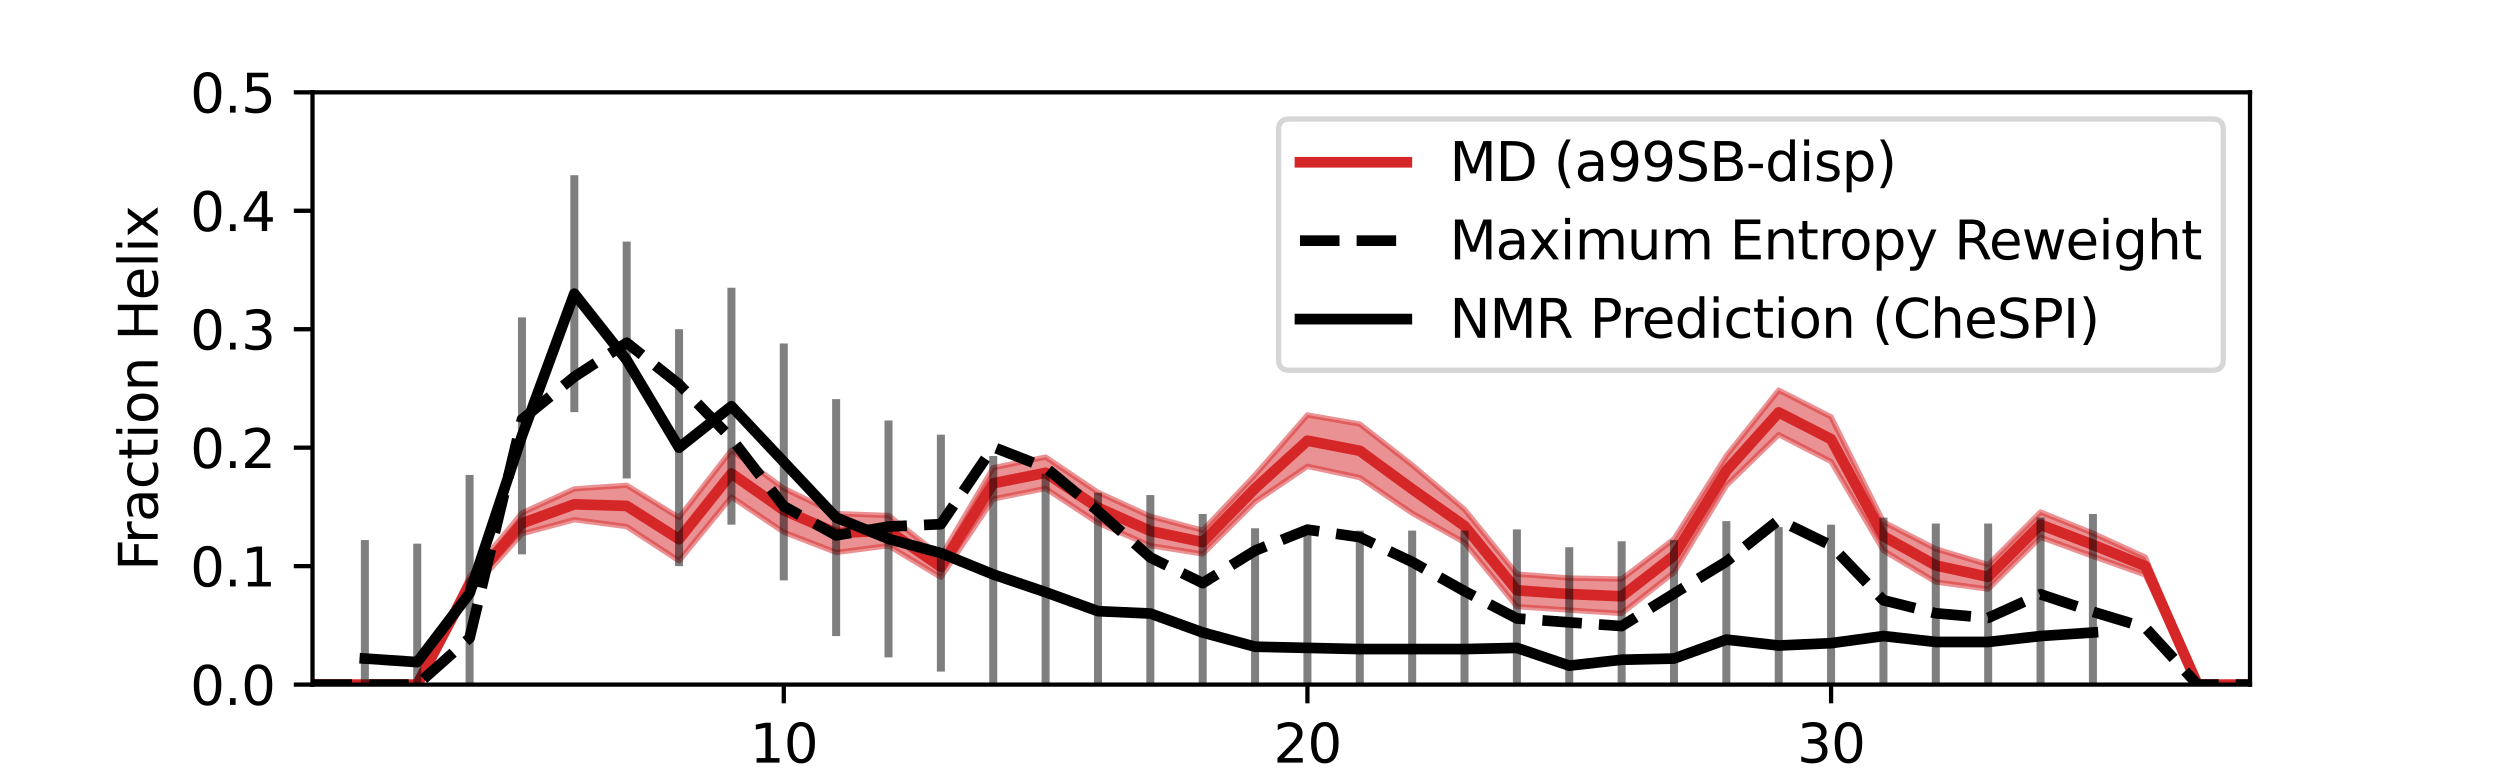 <?xml version="1.0" encoding="utf-8" standalone="no"?>
<!DOCTYPE svg PUBLIC "-//W3C//DTD SVG 1.1//EN"
  "http://www.w3.org/Graphics/SVG/1.1/DTD/svg11.dtd">
<svg xmlns:xlink="http://www.w3.org/1999/xlink" width="468pt" height="144pt" viewBox="0 0 468 144" xmlns="http://www.w3.org/2000/svg" version="1.1">
 <defs>
  <style type="text/css">*{stroke-linejoin: round; stroke-linecap: butt}</style>
 </defs>
 <g id="figure_1">
  <g id="patch_1">
   <path d="M 0 144 
L 468 144 
L 468 0 
L 0 0 
z
" style="fill: #ffffff"/>
  </g>
  <g id="axes_1">
   <g id="patch_2">
    <path d="M 58.5 128.16 
L 421.2 128.16 
L 421.2 17.28 
L 58.5 17.28 
z
" style="fill: #ffffff"/>
   </g>
   <g id="PolyCollection_1">
    <defs>
     <path id="m330ab58519" d="M 58.5 -15.84 
L 58.5 -15.84 
L 68.303 -15.84 
L 78.105 -15.852 
L 87.908 -36.081 
L 97.711 -47.98 
L 107.514 -52.479 
L 117.316 -53.156 
L 127.119 -47.12 
L 136.922 -59.743 
L 146.724 -52.588 
L 156.527 -47.86 
L 166.33 -47.503 
L 176.132 -39.837 
L 185.935 -56.44 
L 195.738 -58.437 
L 205.541 -51.836 
L 215.343 -47.347 
L 225.146 -44.726 
L 234.949 -55.101 
L 244.751 -66.312 
L 254.554 -64.615 
L 264.357 -56.956 
L 274.159 -48.631 
L 283.962 -36.539 
L 293.765 -35.79 
L 303.568 -35.599 
L 313.37 -43.093 
L 323.173 -58.687 
L 332.976 -70.963 
L 342.778 -65.964 
L 352.581 -46.294 
L 362.384 -41.248 
L 372.186 -38.294 
L 381.989 -48.149 
L 391.792 -44.184 
L 401.595 -39.701 
L 411.397 -15.84 
L 421.2 -15.84 
L 421.2 -15.84 
L 421.2 -15.84 
L 411.397 -15.84 
L 401.595 -36.362 
L 391.792 -39.863 
L 381.989 -43.431 
L 372.186 -33.719 
L 362.384 -35.05 
L 352.581 -40.926 
L 342.778 -57.591 
L 332.976 -62.628 
L 323.173 -53.103 
L 313.37 -36.839 
L 303.568 -29.157 
L 293.765 -29.789 
L 283.962 -30.44 
L 274.159 -42.437 
L 264.357 -47.929 
L 254.554 -54.602 
L 244.751 -56.699 
L 234.949 -50.052 
L 225.146 -40.292 
L 215.343 -41.86 
L 205.541 -46.093 
L 195.738 -52.562 
L 185.935 -50.593 
L 176.132 -35.926 
L 166.33 -41.844 
L 156.527 -40.579 
L 146.724 -44.379 
L 136.922 -50.978 
L 127.119 -39.01 
L 117.316 -45.424 
L 107.514 -46.711 
L 97.711 -44.082 
L 87.908 -33.142 
L 78.105 -15.839 
L 68.303 -15.84 
L 58.5 -15.84 
z
" style="stroke: #d62728; stroke-opacity: 0.5"/>
    </defs>
    <g clip-path="url(#pebf4d1b108)">
     <use xlink:href="#m330ab58519" x="0" y="144" style="fill: #d62728; fill-opacity: 0.5; stroke: #d62728; stroke-opacity: 0.5"/>
    </g>
   </g>
   <g id="matplotlib.axis_1">
    <g id="xtick_1">
     <g id="line2d_1">
      <defs>
       <path id="m34c24c54e2" d="M 0 0 
L 0 3.5 
" style="stroke: #000000; stroke-width: 0.8"/>
      </defs>
      <g>
       <use xlink:href="#m34c24c54e2" x="146.724" y="128.16" style="stroke: #000000; stroke-width: 0.8"/>
      </g>
     </g>
     <g id="text_1">
      <!-- 10 -->
      <g transform="translate(140.362 142.758) scale(0.1 -0.1)">
       <defs>
        <path id="DejaVuSans-31" d="M 794 531 
L 1825 531 
L 1825 4091 
L 703 3866 
L 703 4441 
L 1819 4666 
L 2450 4666 
L 2450 531 
L 3481 531 
L 3481 0 
L 794 0 
L 794 531 
z
" transform="scale(0.016)"/>
        <path id="DejaVuSans-30" d="M 2034 4250 
Q 1547 4250 1301 3770 
Q 1056 3291 1056 2328 
Q 1056 1369 1301 889 
Q 1547 409 2034 409 
Q 2525 409 2770 889 
Q 3016 1369 3016 2328 
Q 3016 3291 2770 3770 
Q 2525 4250 2034 4250 
z
M 2034 4750 
Q 2819 4750 3233 4129 
Q 3647 3509 3647 2328 
Q 3647 1150 3233 529 
Q 2819 -91 2034 -91 
Q 1250 -91 836 529 
Q 422 1150 422 2328 
Q 422 3509 836 4129 
Q 1250 4750 2034 4750 
z
" transform="scale(0.016)"/>
       </defs>
       <use xlink:href="#DejaVuSans-31"/>
       <use xlink:href="#DejaVuSans-30" x="63.623"/>
      </g>
     </g>
    </g>
    <g id="xtick_2">
     <g id="line2d_2">
      <g>
       <use xlink:href="#m34c24c54e2" x="244.751" y="128.16" style="stroke: #000000; stroke-width: 0.8"/>
      </g>
     </g>
     <g id="text_2">
      <!-- 20 -->
      <g transform="translate(238.389 142.758) scale(0.1 -0.1)">
       <defs>
        <path id="DejaVuSans-32" d="M 1228 531 
L 3431 531 
L 3431 0 
L 469 0 
L 469 531 
Q 828 903 1448 1529 
Q 2069 2156 2228 2338 
Q 2531 2678 2651 2914 
Q 2772 3150 2772 3378 
Q 2772 3750 2511 3984 
Q 2250 4219 1831 4219 
Q 1534 4219 1204 4116 
Q 875 4013 500 3803 
L 500 4441 
Q 881 4594 1212 4672 
Q 1544 4750 1819 4750 
Q 2544 4750 2975 4387 
Q 3406 4025 3406 3419 
Q 3406 3131 3298 2873 
Q 3191 2616 2906 2266 
Q 2828 2175 2409 1742 
Q 1991 1309 1228 531 
z
" transform="scale(0.016)"/>
       </defs>
       <use xlink:href="#DejaVuSans-32"/>
       <use xlink:href="#DejaVuSans-30" x="63.623"/>
      </g>
     </g>
    </g>
    <g id="xtick_3">
     <g id="line2d_3">
      <g>
       <use xlink:href="#m34c24c54e2" x="342.778" y="128.16" style="stroke: #000000; stroke-width: 0.8"/>
      </g>
     </g>
     <g id="text_3">
      <!-- 30 -->
      <g transform="translate(336.416 142.758) scale(0.1 -0.1)">
       <defs>
        <path id="DejaVuSans-33" d="M 2597 2516 
Q 3050 2419 3304 2112 
Q 3559 1806 3559 1356 
Q 3559 666 3084 287 
Q 2609 -91 1734 -91 
Q 1441 -91 1130 -33 
Q 819 25 488 141 
L 488 750 
Q 750 597 1062 519 
Q 1375 441 1716 441 
Q 2309 441 2620 675 
Q 2931 909 2931 1356 
Q 2931 1769 2642 2001 
Q 2353 2234 1838 2234 
L 1294 2234 
L 1294 2753 
L 1863 2753 
Q 2328 2753 2575 2939 
Q 2822 3125 2822 3475 
Q 2822 3834 2567 4026 
Q 2313 4219 1838 4219 
Q 1578 4219 1281 4162 
Q 984 4106 628 3988 
L 628 4550 
Q 988 4650 1302 4700 
Q 1616 4750 1894 4750 
Q 2613 4750 3031 4423 
Q 3450 4097 3450 3541 
Q 3450 3153 3228 2886 
Q 3006 2619 2597 2516 
z
" transform="scale(0.016)"/>
       </defs>
       <use xlink:href="#DejaVuSans-33"/>
       <use xlink:href="#DejaVuSans-30" x="63.623"/>
      </g>
     </g>
    </g>
    <g id="text_4">
     <!-- Residue -->
     <g transform="translate(220.111 156.437) scale(0.1 -0.1)">
      <defs>
       <path id="DejaVuSans-52" d="M 2841 2188 
Q 3044 2119 3236 1894 
Q 3428 1669 3622 1275 
L 4263 0 
L 3584 0 
L 2988 1197 
Q 2756 1666 2539 1819 
Q 2322 1972 1947 1972 
L 1259 1972 
L 1259 0 
L 628 0 
L 628 4666 
L 2053 4666 
Q 2853 4666 3247 4331 
Q 3641 3997 3641 3322 
Q 3641 2881 3436 2590 
Q 3231 2300 2841 2188 
z
M 1259 4147 
L 1259 2491 
L 2053 2491 
Q 2509 2491 2742 2702 
Q 2975 2913 2975 3322 
Q 2975 3731 2742 3939 
Q 2509 4147 2053 4147 
L 1259 4147 
z
" transform="scale(0.016)"/>
       <path id="DejaVuSans-65" d="M 3597 1894 
L 3597 1613 
L 953 1613 
Q 991 1019 1311 708 
Q 1631 397 2203 397 
Q 2534 397 2845 478 
Q 3156 559 3463 722 
L 3463 178 
Q 3153 47 2828 -22 
Q 2503 -91 2169 -91 
Q 1331 -91 842 396 
Q 353 884 353 1716 
Q 353 2575 817 3079 
Q 1281 3584 2069 3584 
Q 2775 3584 3186 3129 
Q 3597 2675 3597 1894 
z
M 3022 2063 
Q 3016 2534 2758 2815 
Q 2500 3097 2075 3097 
Q 1594 3097 1305 2825 
Q 1016 2553 972 2059 
L 3022 2063 
z
" transform="scale(0.016)"/>
       <path id="DejaVuSans-73" d="M 2834 3397 
L 2834 2853 
Q 2591 2978 2328 3040 
Q 2066 3103 1784 3103 
Q 1356 3103 1142 2972 
Q 928 2841 928 2578 
Q 928 2378 1081 2264 
Q 1234 2150 1697 2047 
L 1894 2003 
Q 2506 1872 2764 1633 
Q 3022 1394 3022 966 
Q 3022 478 2636 193 
Q 2250 -91 1575 -91 
Q 1294 -91 989 -36 
Q 684 19 347 128 
L 347 722 
Q 666 556 975 473 
Q 1284 391 1588 391 
Q 1994 391 2212 530 
Q 2431 669 2431 922 
Q 2431 1156 2273 1281 
Q 2116 1406 1581 1522 
L 1381 1569 
Q 847 1681 609 1914 
Q 372 2147 372 2553 
Q 372 3047 722 3315 
Q 1072 3584 1716 3584 
Q 2034 3584 2315 3537 
Q 2597 3491 2834 3397 
z
" transform="scale(0.016)"/>
       <path id="DejaVuSans-69" d="M 603 3500 
L 1178 3500 
L 1178 0 
L 603 0 
L 603 3500 
z
M 603 4863 
L 1178 4863 
L 1178 4134 
L 603 4134 
L 603 4863 
z
" transform="scale(0.016)"/>
       <path id="DejaVuSans-64" d="M 2906 2969 
L 2906 4863 
L 3481 4863 
L 3481 0 
L 2906 0 
L 2906 525 
Q 2725 213 2448 61 
Q 2172 -91 1784 -91 
Q 1150 -91 751 415 
Q 353 922 353 1747 
Q 353 2572 751 3078 
Q 1150 3584 1784 3584 
Q 2172 3584 2448 3432 
Q 2725 3281 2906 2969 
z
M 947 1747 
Q 947 1113 1208 752 
Q 1469 391 1925 391 
Q 2381 391 2643 752 
Q 2906 1113 2906 1747 
Q 2906 2381 2643 2742 
Q 2381 3103 1925 3103 
Q 1469 3103 1208 2742 
Q 947 2381 947 1747 
z
" transform="scale(0.016)"/>
       <path id="DejaVuSans-75" d="M 544 1381 
L 544 3500 
L 1119 3500 
L 1119 1403 
Q 1119 906 1312 657 
Q 1506 409 1894 409 
Q 2359 409 2629 706 
Q 2900 1003 2900 1516 
L 2900 3500 
L 3475 3500 
L 3475 0 
L 2900 0 
L 2900 538 
Q 2691 219 2414 64 
Q 2138 -91 1772 -91 
Q 1169 -91 856 284 
Q 544 659 544 1381 
z
M 1991 3584 
L 1991 3584 
z
" transform="scale(0.016)"/>
      </defs>
      <use xlink:href="#DejaVuSans-52"/>
      <use xlink:href="#DejaVuSans-65" x="64.982"/>
      <use xlink:href="#DejaVuSans-73" x="126.506"/>
      <use xlink:href="#DejaVuSans-69" x="178.605"/>
      <use xlink:href="#DejaVuSans-64" x="206.389"/>
      <use xlink:href="#DejaVuSans-75" x="269.865"/>
      <use xlink:href="#DejaVuSans-65" x="333.244"/>
     </g>
    </g>
   </g>
   <g id="matplotlib.axis_2">
    <g id="ytick_1">
     <g id="line2d_4">
      <defs>
       <path id="md141c61443" d="M 0 0 
L -3.5 0 
" style="stroke: #000000; stroke-width: 0.8"/>
      </defs>
      <g>
       <use xlink:href="#md141c61443" x="58.5" y="128.16" style="stroke: #000000; stroke-width: 0.8"/>
      </g>
     </g>
     <g id="text_5">
      <!-- 0.0 -->
      <g transform="translate(35.597 131.959) scale(0.1 -0.1)">
       <defs>
        <path id="DejaVuSans-2e" d="M 684 794 
L 1344 794 
L 1344 0 
L 684 0 
L 684 794 
z
" transform="scale(0.016)"/>
       </defs>
       <use xlink:href="#DejaVuSans-30"/>
       <use xlink:href="#DejaVuSans-2e" x="63.623"/>
       <use xlink:href="#DejaVuSans-30" x="95.41"/>
      </g>
     </g>
    </g>
    <g id="ytick_2">
     <g id="line2d_5">
      <g>
       <use xlink:href="#md141c61443" x="58.5" y="105.984" style="stroke: #000000; stroke-width: 0.8"/>
      </g>
     </g>
     <g id="text_6">
      <!-- 0.1 -->
      <g transform="translate(35.597 109.783) scale(0.1 -0.1)">
       <use xlink:href="#DejaVuSans-30"/>
       <use xlink:href="#DejaVuSans-2e" x="63.623"/>
       <use xlink:href="#DejaVuSans-31" x="95.41"/>
      </g>
     </g>
    </g>
    <g id="ytick_3">
     <g id="line2d_6">
      <g>
       <use xlink:href="#md141c61443" x="58.5" y="83.808" style="stroke: #000000; stroke-width: 0.8"/>
      </g>
     </g>
     <g id="text_7">
      <!-- 0.2 -->
      <g transform="translate(35.597 87.607) scale(0.1 -0.1)">
       <use xlink:href="#DejaVuSans-30"/>
       <use xlink:href="#DejaVuSans-2e" x="63.623"/>
       <use xlink:href="#DejaVuSans-32" x="95.41"/>
      </g>
     </g>
    </g>
    <g id="ytick_4">
     <g id="line2d_7">
      <g>
       <use xlink:href="#md141c61443" x="58.5" y="61.632" style="stroke: #000000; stroke-width: 0.8"/>
      </g>
     </g>
     <g id="text_8">
      <!-- 0.3 -->
      <g transform="translate(35.597 65.431) scale(0.1 -0.1)">
       <use xlink:href="#DejaVuSans-30"/>
       <use xlink:href="#DejaVuSans-2e" x="63.623"/>
       <use xlink:href="#DejaVuSans-33" x="95.41"/>
      </g>
     </g>
    </g>
    <g id="ytick_5">
     <g id="line2d_8">
      <g>
       <use xlink:href="#md141c61443" x="58.5" y="39.456" style="stroke: #000000; stroke-width: 0.8"/>
      </g>
     </g>
     <g id="text_9">
      <!-- 0.4 -->
      <g transform="translate(35.597 43.255) scale(0.1 -0.1)">
       <defs>
        <path id="DejaVuSans-34" d="M 2419 4116 
L 825 1625 
L 2419 1625 
L 2419 4116 
z
M 2253 4666 
L 3047 4666 
L 3047 1625 
L 3713 1625 
L 3713 1100 
L 3047 1100 
L 3047 0 
L 2419 0 
L 2419 1100 
L 313 1100 
L 313 1709 
L 2253 4666 
z
" transform="scale(0.016)"/>
       </defs>
       <use xlink:href="#DejaVuSans-30"/>
       <use xlink:href="#DejaVuSans-2e" x="63.623"/>
       <use xlink:href="#DejaVuSans-34" x="95.41"/>
      </g>
     </g>
    </g>
    <g id="ytick_6">
     <g id="line2d_9">
      <g>
       <use xlink:href="#md141c61443" x="58.5" y="17.28" style="stroke: #000000; stroke-width: 0.8"/>
      </g>
     </g>
     <g id="text_10">
      <!-- 0.5 -->
      <g transform="translate(35.597 21.079) scale(0.1 -0.1)">
       <defs>
        <path id="DejaVuSans-35" d="M 691 4666 
L 3169 4666 
L 3169 4134 
L 1269 4134 
L 1269 2991 
Q 1406 3038 1543 3061 
Q 1681 3084 1819 3084 
Q 2600 3084 3056 2656 
Q 3513 2228 3513 1497 
Q 3513 744 3044 326 
Q 2575 -91 1722 -91 
Q 1428 -91 1123 -41 
Q 819 9 494 109 
L 494 744 
Q 775 591 1075 516 
Q 1375 441 1709 441 
Q 2250 441 2565 725 
Q 2881 1009 2881 1497 
Q 2881 1984 2565 2268 
Q 2250 2553 1709 2553 
Q 1456 2553 1204 2497 
Q 953 2441 691 2322 
L 691 4666 
z
" transform="scale(0.016)"/>
       </defs>
       <use xlink:href="#DejaVuSans-30"/>
       <use xlink:href="#DejaVuSans-2e" x="63.623"/>
       <use xlink:href="#DejaVuSans-35" x="95.41"/>
      </g>
     </g>
    </g>
    <g id="text_11">
     <!-- Fraction Helix -->
     <g transform="translate(29.517 106.843) rotate(-90) scale(0.1 -0.1)">
      <defs>
       <path id="DejaVuSans-46" d="M 628 4666 
L 3309 4666 
L 3309 4134 
L 1259 4134 
L 1259 2759 
L 3109 2759 
L 3109 2228 
L 1259 2228 
L 1259 0 
L 628 0 
L 628 4666 
z
" transform="scale(0.016)"/>
       <path id="DejaVuSans-72" d="M 2631 2963 
Q 2534 3019 2420 3045 
Q 2306 3072 2169 3072 
Q 1681 3072 1420 2755 
Q 1159 2438 1159 1844 
L 1159 0 
L 581 0 
L 581 3500 
L 1159 3500 
L 1159 2956 
Q 1341 3275 1631 3429 
Q 1922 3584 2338 3584 
Q 2397 3584 2469 3576 
Q 2541 3569 2628 3553 
L 2631 2963 
z
" transform="scale(0.016)"/>
       <path id="DejaVuSans-61" d="M 2194 1759 
Q 1497 1759 1228 1600 
Q 959 1441 959 1056 
Q 959 750 1161 570 
Q 1363 391 1709 391 
Q 2188 391 2477 730 
Q 2766 1069 2766 1631 
L 2766 1759 
L 2194 1759 
z
M 3341 1997 
L 3341 0 
L 2766 0 
L 2766 531 
Q 2569 213 2275 61 
Q 1981 -91 1556 -91 
Q 1019 -91 701 211 
Q 384 513 384 1019 
Q 384 1609 779 1909 
Q 1175 2209 1959 2209 
L 2766 2209 
L 2766 2266 
Q 2766 2663 2505 2880 
Q 2244 3097 1772 3097 
Q 1472 3097 1187 3025 
Q 903 2953 641 2809 
L 641 3341 
Q 956 3463 1253 3523 
Q 1550 3584 1831 3584 
Q 2591 3584 2966 3190 
Q 3341 2797 3341 1997 
z
" transform="scale(0.016)"/>
       <path id="DejaVuSans-63" d="M 3122 3366 
L 3122 2828 
Q 2878 2963 2633 3030 
Q 2388 3097 2138 3097 
Q 1578 3097 1268 2742 
Q 959 2388 959 1747 
Q 959 1106 1268 751 
Q 1578 397 2138 397 
Q 2388 397 2633 464 
Q 2878 531 3122 666 
L 3122 134 
Q 2881 22 2623 -34 
Q 2366 -91 2075 -91 
Q 1284 -91 818 406 
Q 353 903 353 1747 
Q 353 2603 823 3093 
Q 1294 3584 2113 3584 
Q 2378 3584 2631 3529 
Q 2884 3475 3122 3366 
z
" transform="scale(0.016)"/>
       <path id="DejaVuSans-74" d="M 1172 4494 
L 1172 3500 
L 2356 3500 
L 2356 3053 
L 1172 3053 
L 1172 1153 
Q 1172 725 1289 603 
Q 1406 481 1766 481 
L 2356 481 
L 2356 0 
L 1766 0 
Q 1100 0 847 248 
Q 594 497 594 1153 
L 594 3053 
L 172 3053 
L 172 3500 
L 594 3500 
L 594 4494 
L 1172 4494 
z
" transform="scale(0.016)"/>
       <path id="DejaVuSans-6f" d="M 1959 3097 
Q 1497 3097 1228 2736 
Q 959 2375 959 1747 
Q 959 1119 1226 758 
Q 1494 397 1959 397 
Q 2419 397 2687 759 
Q 2956 1122 2956 1747 
Q 2956 2369 2687 2733 
Q 2419 3097 1959 3097 
z
M 1959 3584 
Q 2709 3584 3137 3096 
Q 3566 2609 3566 1747 
Q 3566 888 3137 398 
Q 2709 -91 1959 -91 
Q 1206 -91 779 398 
Q 353 888 353 1747 
Q 353 2609 779 3096 
Q 1206 3584 1959 3584 
z
" transform="scale(0.016)"/>
       <path id="DejaVuSans-6e" d="M 3513 2113 
L 3513 0 
L 2938 0 
L 2938 2094 
Q 2938 2591 2744 2837 
Q 2550 3084 2163 3084 
Q 1697 3084 1428 2787 
Q 1159 2491 1159 1978 
L 1159 0 
L 581 0 
L 581 3500 
L 1159 3500 
L 1159 2956 
Q 1366 3272 1645 3428 
Q 1925 3584 2291 3584 
Q 2894 3584 3203 3211 
Q 3513 2838 3513 2113 
z
" transform="scale(0.016)"/>
       <path id="DejaVuSans-20" transform="scale(0.016)"/>
       <path id="DejaVuSans-48" d="M 628 4666 
L 1259 4666 
L 1259 2753 
L 3553 2753 
L 3553 4666 
L 4184 4666 
L 4184 0 
L 3553 0 
L 3553 2222 
L 1259 2222 
L 1259 0 
L 628 0 
L 628 4666 
z
" transform="scale(0.016)"/>
       <path id="DejaVuSans-6c" d="M 603 4863 
L 1178 4863 
L 1178 0 
L 603 0 
L 603 4863 
z
" transform="scale(0.016)"/>
       <path id="DejaVuSans-78" d="M 3513 3500 
L 2247 1797 
L 3578 0 
L 2900 0 
L 1881 1375 
L 863 0 
L 184 0 
L 1544 1831 
L 300 3500 
L 978 3500 
L 1906 2253 
L 2834 3500 
L 3513 3500 
z
" transform="scale(0.016)"/>
      </defs>
      <use xlink:href="#DejaVuSans-46"/>
      <use xlink:href="#DejaVuSans-72" x="50.27"/>
      <use xlink:href="#DejaVuSans-61" x="91.383"/>
      <use xlink:href="#DejaVuSans-63" x="152.662"/>
      <use xlink:href="#DejaVuSans-74" x="207.643"/>
      <use xlink:href="#DejaVuSans-69" x="246.852"/>
      <use xlink:href="#DejaVuSans-6f" x="274.635"/>
      <use xlink:href="#DejaVuSans-6e" x="335.816"/>
      <use xlink:href="#DejaVuSans-20" x="399.195"/>
      <use xlink:href="#DejaVuSans-48" x="430.982"/>
      <use xlink:href="#DejaVuSans-65" x="506.178"/>
      <use xlink:href="#DejaVuSans-6c" x="567.701"/>
      <use xlink:href="#DejaVuSans-69" x="595.484"/>
      <use xlink:href="#DejaVuSans-78" x="623.268"/>
     </g>
    </g>
   </g>
   <g id="line2d_10">
    <path d="M 58.5 128.16 
L 68.303 128.16 
L 78.105 128.155 
L 87.908 109.388 
L 97.711 97.969 
L 107.514 94.405 
L 117.316 94.71 
L 127.119 100.935 
L 136.922 88.64 
L 146.724 95.517 
L 156.527 99.781 
L 166.33 99.327 
L 176.132 106.118 
L 185.935 90.483 
L 195.738 88.501 
L 205.541 95.036 
L 215.343 99.396 
L 225.146 101.491 
L 234.949 91.424 
L 244.751 82.495 
L 254.554 84.392 
L 264.357 91.557 
L 274.159 98.466 
L 283.962 110.51 
L 293.765 111.21 
L 303.568 111.622 
L 313.37 104.034 
L 323.173 88.105 
L 332.976 77.205 
L 342.778 82.222 
L 352.581 100.39 
L 362.384 105.851 
L 372.186 107.994 
L 381.989 98.21 
L 391.792 101.977 
L 401.595 105.969 
L 411.397 128.16 
L 421.2 128.16 
" clip-path="url(#pebf4d1b108)" style="fill: none; stroke: #d62728; stroke-width: 2; stroke-linecap: square"/>
   </g>
   <g id="line2d_11">
    <path d="M 58.5 128.16 
L 68.303 128.16 
L 78.105 128.159 
L 87.908 119.44 
L 97.711 78.521 
L 107.514 70.534 
L 117.316 64.159 
L 127.119 71.957 
L 136.922 82.081 
L 146.724 94.761 
L 156.527 100.222 
L 166.33 98.571 
L 176.132 98.129 
L 185.935 83.702 
L 195.738 87.526 
L 205.541 95.663 
L 215.343 104.358 
L 225.146 109.159 
L 234.949 103.075 
L 244.751 99.151 
L 254.554 100.558 
L 264.357 105.196 
L 274.159 110.669 
L 283.962 115.777 
L 293.765 116.514 
L 303.568 117.198 
L 313.37 111.122 
L 323.173 105.119 
L 332.976 97.34 
L 342.778 102.107 
L 352.581 112.369 
L 362.384 114.806 
L 372.186 115.666 
L 381.989 111.252 
L 391.792 114.525 
L 401.595 117.486 
L 411.397 128.16 
L 421.2 128.16 
" clip-path="url(#pebf4d1b108)" style="fill: none; stroke-dasharray: 7.4,3.2; stroke-dashoffset: 0; stroke: #000000; stroke-width: 2"/>
   </g>
   <g id="line2d_12">
    <path d="M 68.303 123.281 
L 78.105 123.947 
L 87.908 111.084 
L 97.711 81.59 
L 107.514 54.979 
L 117.316 67.398 
L 127.119 83.808 
L 136.922 76.046 
L 146.724 86.469 
L 156.527 96.892 
L 166.33 100.884 
L 176.132 103.545 
L 185.935 107.536 
L 195.738 110.863 
L 205.541 114.411 
L 215.343 114.854 
L 225.146 118.403 
L 234.949 121.064 
L 244.751 121.285 
L 254.554 121.507 
L 264.357 121.507 
L 274.159 121.507 
L 283.962 121.285 
L 293.765 124.612 
L 303.568 123.503 
L 313.37 123.281 
L 323.173 119.733 
L 332.976 120.842 
L 342.778 120.398 
L 352.581 119.068 
L 362.384 120.177 
L 372.186 120.177 
L 381.989 119.068 
L 391.792 118.403 
" clip-path="url(#pebf4d1b108)" style="fill: none; stroke: #000000; stroke-width: 2; stroke-linecap: square"/>
   </g>
   <g id="LineCollection_1">
    <path d="M 68.303 145 
L 68.303 101.105 
" clip-path="url(#pebf4d1b108)" style="fill: none; stroke: #000000; stroke-opacity: 0.5; stroke-width: 1.5"/>
    <path d="M 78.105 145 
L 78.105 101.771 
" clip-path="url(#pebf4d1b108)" style="fill: none; stroke: #000000; stroke-opacity: 0.5; stroke-width: 1.5"/>
    <path d="M 87.908 133.26 
L 87.908 88.908 
" clip-path="url(#pebf4d1b108)" style="fill: none; stroke: #000000; stroke-opacity: 0.5; stroke-width: 1.5"/>
    <path d="M 97.711 103.766 
L 97.711 59.414 
" clip-path="url(#pebf4d1b108)" style="fill: none; stroke: #000000; stroke-opacity: 0.5; stroke-width: 1.5"/>
    <path d="M 107.514 77.155 
L 107.514 32.803 
" clip-path="url(#pebf4d1b108)" style="fill: none; stroke: #000000; stroke-opacity: 0.5; stroke-width: 1.5"/>
    <path d="M 117.316 89.574 
L 117.316 45.222 
" clip-path="url(#pebf4d1b108)" style="fill: none; stroke: #000000; stroke-opacity: 0.5; stroke-width: 1.5"/>
    <path d="M 127.119 105.984 
L 127.119 61.632 
" clip-path="url(#pebf4d1b108)" style="fill: none; stroke: #000000; stroke-opacity: 0.5; stroke-width: 1.5"/>
    <path d="M 136.922 98.222 
L 136.922 53.87 
" clip-path="url(#pebf4d1b108)" style="fill: none; stroke: #000000; stroke-opacity: 0.5; stroke-width: 1.5"/>
    <path d="M 146.724 108.645 
L 146.724 64.293 
" clip-path="url(#pebf4d1b108)" style="fill: none; stroke: #000000; stroke-opacity: 0.5; stroke-width: 1.5"/>
    <path d="M 156.527 119.068 
L 156.527 74.716 
" clip-path="url(#pebf4d1b108)" style="fill: none; stroke: #000000; stroke-opacity: 0.5; stroke-width: 1.5"/>
    <path d="M 166.33 123.06 
L 166.33 78.708 
" clip-path="url(#pebf4d1b108)" style="fill: none; stroke: #000000; stroke-opacity: 0.5; stroke-width: 1.5"/>
    <path d="M 176.132 125.721 
L 176.132 81.369 
" clip-path="url(#pebf4d1b108)" style="fill: none; stroke: #000000; stroke-opacity: 0.5; stroke-width: 1.5"/>
    <path d="M 185.935 129.712 
L 185.935 85.36 
" clip-path="url(#pebf4d1b108)" style="fill: none; stroke: #000000; stroke-opacity: 0.5; stroke-width: 1.5"/>
    <path d="M 195.738 133.039 
L 195.738 88.687 
" clip-path="url(#pebf4d1b108)" style="fill: none; stroke: #000000; stroke-opacity: 0.5; stroke-width: 1.5"/>
    <path d="M 205.541 136.587 
L 205.541 92.235 
" clip-path="url(#pebf4d1b108)" style="fill: none; stroke: #000000; stroke-opacity: 0.5; stroke-width: 1.5"/>
    <path d="M 215.343 137.03 
L 215.343 92.678 
" clip-path="url(#pebf4d1b108)" style="fill: none; stroke: #000000; stroke-opacity: 0.5; stroke-width: 1.5"/>
    <path d="M 225.146 140.579 
L 225.146 96.227 
" clip-path="url(#pebf4d1b108)" style="fill: none; stroke: #000000; stroke-opacity: 0.5; stroke-width: 1.5"/>
    <path d="M 234.949 143.24 
L 234.949 98.888 
" clip-path="url(#pebf4d1b108)" style="fill: none; stroke: #000000; stroke-opacity: 0.5; stroke-width: 1.5"/>
    <path d="M 244.751 143.461 
L 244.751 99.109 
" clip-path="url(#pebf4d1b108)" style="fill: none; stroke: #000000; stroke-opacity: 0.5; stroke-width: 1.5"/>
    <path d="M 254.554 143.683 
L 254.554 99.331 
" clip-path="url(#pebf4d1b108)" style="fill: none; stroke: #000000; stroke-opacity: 0.5; stroke-width: 1.5"/>
    <path d="M 264.357 143.683 
L 264.357 99.331 
" clip-path="url(#pebf4d1b108)" style="fill: none; stroke: #000000; stroke-opacity: 0.5; stroke-width: 1.5"/>
    <path d="M 274.159 143.683 
L 274.159 99.331 
" clip-path="url(#pebf4d1b108)" style="fill: none; stroke: #000000; stroke-opacity: 0.5; stroke-width: 1.5"/>
    <path d="M 283.962 143.461 
L 283.962 99.109 
" clip-path="url(#pebf4d1b108)" style="fill: none; stroke: #000000; stroke-opacity: 0.5; stroke-width: 1.5"/>
    <path d="M 293.765 145 
L 293.765 102.436 
" clip-path="url(#pebf4d1b108)" style="fill: none; stroke: #000000; stroke-opacity: 0.5; stroke-width: 1.5"/>
    <path d="M 303.568 145 
L 303.568 101.327 
" clip-path="url(#pebf4d1b108)" style="fill: none; stroke: #000000; stroke-opacity: 0.5; stroke-width: 1.5"/>
    <path d="M 313.37 145 
L 313.37 101.105 
" clip-path="url(#pebf4d1b108)" style="fill: none; stroke: #000000; stroke-opacity: 0.5; stroke-width: 1.5"/>
    <path d="M 323.173 141.909 
L 323.173 97.557 
" clip-path="url(#pebf4d1b108)" style="fill: none; stroke: #000000; stroke-opacity: 0.5; stroke-width: 1.5"/>
    <path d="M 332.976 143.018 
L 332.976 98.666 
" clip-path="url(#pebf4d1b108)" style="fill: none; stroke: #000000; stroke-opacity: 0.5; stroke-width: 1.5"/>
    <path d="M 342.778 142.574 
L 342.778 98.222 
" clip-path="url(#pebf4d1b108)" style="fill: none; stroke: #000000; stroke-opacity: 0.5; stroke-width: 1.5"/>
    <path d="M 352.581 141.244 
L 352.581 96.892 
" clip-path="url(#pebf4d1b108)" style="fill: none; stroke: #000000; stroke-opacity: 0.5; stroke-width: 1.5"/>
    <path d="M 362.384 142.353 
L 362.384 98.001 
" clip-path="url(#pebf4d1b108)" style="fill: none; stroke: #000000; stroke-opacity: 0.5; stroke-width: 1.5"/>
    <path d="M 372.186 142.353 
L 372.186 98.001 
" clip-path="url(#pebf4d1b108)" style="fill: none; stroke: #000000; stroke-opacity: 0.5; stroke-width: 1.5"/>
    <path d="M 381.989 141.244 
L 381.989 96.892 
" clip-path="url(#pebf4d1b108)" style="fill: none; stroke: #000000; stroke-opacity: 0.5; stroke-width: 1.5"/>
    <path d="M 391.792 140.579 
L 391.792 96.227 
" clip-path="url(#pebf4d1b108)" style="fill: none; stroke: #000000; stroke-opacity: 0.5; stroke-width: 1.5"/>
   </g>
   <g id="line2d_13">
    <path d="M 68.303 123.281 
L 78.105 123.947 
L 87.908 111.084 
L 97.711 81.59 
L 107.514 54.979 
L 117.316 67.398 
L 127.119 83.808 
L 136.922 76.046 
L 146.724 86.469 
L 156.527 96.892 
L 166.33 100.884 
L 176.132 103.545 
L 185.935 107.536 
L 195.738 110.863 
L 205.541 114.411 
L 215.343 114.854 
L 225.146 118.403 
L 234.949 121.064 
L 244.751 121.285 
L 254.554 121.507 
L 264.357 121.507 
L 274.159 121.507 
L 283.962 121.285 
L 293.765 124.612 
L 303.568 123.503 
L 313.37 123.281 
L 323.173 119.733 
L 332.976 120.842 
L 342.778 120.398 
L 352.581 119.068 
L 362.384 120.177 
L 372.186 120.177 
L 381.989 119.068 
L 391.792 118.403 
" clip-path="url(#pebf4d1b108)" style="fill: none; stroke: #000000; stroke-opacity: 0.5; stroke-width: 1.5; stroke-linecap: square"/>
   </g>
   <g id="patch_3">
    <path d="M 58.5 128.16 
L 58.5 17.28 
" style="fill: none; stroke: #000000; stroke-width: 0.8; stroke-linejoin: miter; stroke-linecap: square"/>
   </g>
   <g id="patch_4">
    <path d="M 421.2 128.16 
L 421.2 17.28 
" style="fill: none; stroke: #000000; stroke-width: 0.8; stroke-linejoin: miter; stroke-linecap: square"/>
   </g>
   <g id="patch_5">
    <path d="M 58.5 128.16 
L 421.2 128.16 
" style="fill: none; stroke: #000000; stroke-width: 0.8; stroke-linejoin: miter; stroke-linecap: square"/>
   </g>
   <g id="patch_6">
    <path d="M 58.5 17.28 
L 421.2 17.28 
" style="fill: none; stroke: #000000; stroke-width: 0.8; stroke-linejoin: miter; stroke-linecap: square"/>
   </g>
   <g id="legend_1">
    <g id="patch_7">
     <path d="M 241.356 69.314 
L 414.2 69.314 
Q 416.2 69.314 416.2 67.314 
L 416.2 24.28 
Q 416.2 22.28 414.2 22.28 
L 241.356 22.28 
Q 239.356 22.28 239.356 24.28 
L 239.356 67.314 
Q 239.356 69.314 241.356 69.314 
z
" style="fill: #ffffff; opacity: 0.8; stroke: #cccccc; stroke-linejoin: miter"/>
    </g>
    <g id="line2d_14">
     <path d="M 243.356 30.378 
L 253.356 30.378 
L 263.356 30.378 
" style="fill: none; stroke: #d62728; stroke-width: 2; stroke-linecap: square"/>
    </g>
    <g id="text_12">
     <!-- MD (a99SB-disp) -->
     <g transform="translate(271.356 33.878) scale(0.1 -0.1)">
      <defs>
       <path id="DejaVuSans-4d" d="M 628 4666 
L 1569 4666 
L 2759 1491 
L 3956 4666 
L 4897 4666 
L 4897 0 
L 4281 0 
L 4281 4097 
L 3078 897 
L 2444 897 
L 1241 4097 
L 1241 0 
L 628 0 
L 628 4666 
z
" transform="scale(0.016)"/>
       <path id="DejaVuSans-44" d="M 1259 4147 
L 1259 519 
L 2022 519 
Q 2988 519 3436 956 
Q 3884 1394 3884 2338 
Q 3884 3275 3436 3711 
Q 2988 4147 2022 4147 
L 1259 4147 
z
M 628 4666 
L 1925 4666 
Q 3281 4666 3915 4102 
Q 4550 3538 4550 2338 
Q 4550 1131 3912 565 
Q 3275 0 1925 0 
L 628 0 
L 628 4666 
z
" transform="scale(0.016)"/>
       <path id="DejaVuSans-28" d="M 1984 4856 
Q 1566 4138 1362 3434 
Q 1159 2731 1159 2009 
Q 1159 1288 1364 580 
Q 1569 -128 1984 -844 
L 1484 -844 
Q 1016 -109 783 600 
Q 550 1309 550 2009 
Q 550 2706 781 3412 
Q 1013 4119 1484 4856 
L 1984 4856 
z
" transform="scale(0.016)"/>
       <path id="DejaVuSans-39" d="M 703 97 
L 703 672 
Q 941 559 1184 500 
Q 1428 441 1663 441 
Q 2288 441 2617 861 
Q 2947 1281 2994 2138 
Q 2813 1869 2534 1725 
Q 2256 1581 1919 1581 
Q 1219 1581 811 2004 
Q 403 2428 403 3163 
Q 403 3881 828 4315 
Q 1253 4750 1959 4750 
Q 2769 4750 3195 4129 
Q 3622 3509 3622 2328 
Q 3622 1225 3098 567 
Q 2575 -91 1691 -91 
Q 1453 -91 1209 -44 
Q 966 3 703 97 
z
M 1959 2075 
Q 2384 2075 2632 2365 
Q 2881 2656 2881 3163 
Q 2881 3666 2632 3958 
Q 2384 4250 1959 4250 
Q 1534 4250 1286 3958 
Q 1038 3666 1038 3163 
Q 1038 2656 1286 2365 
Q 1534 2075 1959 2075 
z
" transform="scale(0.016)"/>
       <path id="DejaVuSans-53" d="M 3425 4513 
L 3425 3897 
Q 3066 4069 2747 4153 
Q 2428 4238 2131 4238 
Q 1616 4238 1336 4038 
Q 1056 3838 1056 3469 
Q 1056 3159 1242 3001 
Q 1428 2844 1947 2747 
L 2328 2669 
Q 3034 2534 3370 2195 
Q 3706 1856 3706 1288 
Q 3706 609 3251 259 
Q 2797 -91 1919 -91 
Q 1588 -91 1214 -16 
Q 841 59 441 206 
L 441 856 
Q 825 641 1194 531 
Q 1563 422 1919 422 
Q 2459 422 2753 634 
Q 3047 847 3047 1241 
Q 3047 1584 2836 1778 
Q 2625 1972 2144 2069 
L 1759 2144 
Q 1053 2284 737 2584 
Q 422 2884 422 3419 
Q 422 4038 858 4394 
Q 1294 4750 2059 4750 
Q 2388 4750 2728 4690 
Q 3069 4631 3425 4513 
z
" transform="scale(0.016)"/>
       <path id="DejaVuSans-42" d="M 1259 2228 
L 1259 519 
L 2272 519 
Q 2781 519 3026 730 
Q 3272 941 3272 1375 
Q 3272 1813 3026 2020 
Q 2781 2228 2272 2228 
L 1259 2228 
z
M 1259 4147 
L 1259 2741 
L 2194 2741 
Q 2656 2741 2882 2914 
Q 3109 3088 3109 3444 
Q 3109 3797 2882 3972 
Q 2656 4147 2194 4147 
L 1259 4147 
z
M 628 4666 
L 2241 4666 
Q 2963 4666 3353 4366 
Q 3744 4066 3744 3513 
Q 3744 3084 3544 2831 
Q 3344 2578 2956 2516 
Q 3422 2416 3680 2098 
Q 3938 1781 3938 1306 
Q 3938 681 3513 340 
Q 3088 0 2303 0 
L 628 0 
L 628 4666 
z
" transform="scale(0.016)"/>
       <path id="DejaVuSans-2d" d="M 313 2009 
L 1997 2009 
L 1997 1497 
L 313 1497 
L 313 2009 
z
" transform="scale(0.016)"/>
       <path id="DejaVuSans-70" d="M 1159 525 
L 1159 -1331 
L 581 -1331 
L 581 3500 
L 1159 3500 
L 1159 2969 
Q 1341 3281 1617 3432 
Q 1894 3584 2278 3584 
Q 2916 3584 3314 3078 
Q 3713 2572 3713 1747 
Q 3713 922 3314 415 
Q 2916 -91 2278 -91 
Q 1894 -91 1617 61 
Q 1341 213 1159 525 
z
M 3116 1747 
Q 3116 2381 2855 2742 
Q 2594 3103 2138 3103 
Q 1681 3103 1420 2742 
Q 1159 2381 1159 1747 
Q 1159 1113 1420 752 
Q 1681 391 2138 391 
Q 2594 391 2855 752 
Q 3116 1113 3116 1747 
z
" transform="scale(0.016)"/>
       <path id="DejaVuSans-29" d="M 513 4856 
L 1013 4856 
Q 1481 4119 1714 3412 
Q 1947 2706 1947 2009 
Q 1947 1309 1714 600 
Q 1481 -109 1013 -844 
L 513 -844 
Q 928 -128 1133 580 
Q 1338 1288 1338 2009 
Q 1338 2731 1133 3434 
Q 928 4138 513 4856 
z
" transform="scale(0.016)"/>
      </defs>
      <use xlink:href="#DejaVuSans-4d"/>
      <use xlink:href="#DejaVuSans-44" x="86.279"/>
      <use xlink:href="#DejaVuSans-20" x="163.281"/>
      <use xlink:href="#DejaVuSans-28" x="195.068"/>
      <use xlink:href="#DejaVuSans-61" x="234.082"/>
      <use xlink:href="#DejaVuSans-39" x="295.361"/>
      <use xlink:href="#DejaVuSans-39" x="358.984"/>
      <use xlink:href="#DejaVuSans-53" x="422.607"/>
      <use xlink:href="#DejaVuSans-42" x="486.084"/>
      <use xlink:href="#DejaVuSans-2d" x="554.688"/>
      <use xlink:href="#DejaVuSans-64" x="590.771"/>
      <use xlink:href="#DejaVuSans-69" x="654.248"/>
      <use xlink:href="#DejaVuSans-73" x="682.031"/>
      <use xlink:href="#DejaVuSans-70" x="734.131"/>
      <use xlink:href="#DejaVuSans-29" x="797.607"/>
     </g>
    </g>
    <g id="line2d_15">
     <path d="M 243.356 45.057 
L 253.356 45.057 
L 263.356 45.057 
" style="fill: none; stroke-dasharray: 7.4,3.2; stroke-dashoffset: 0; stroke: #000000; stroke-width: 2"/>
    </g>
    <g id="text_13">
     <!-- Maximum Entropy Reweight -->
     <g transform="translate(271.356 48.557) scale(0.1 -0.1)">
      <defs>
       <path id="DejaVuSans-6d" d="M 3328 2828 
Q 3544 3216 3844 3400 
Q 4144 3584 4550 3584 
Q 5097 3584 5394 3201 
Q 5691 2819 5691 2113 
L 5691 0 
L 5113 0 
L 5113 2094 
Q 5113 2597 4934 2840 
Q 4756 3084 4391 3084 
Q 3944 3084 3684 2787 
Q 3425 2491 3425 1978 
L 3425 0 
L 2847 0 
L 2847 2094 
Q 2847 2600 2669 2842 
Q 2491 3084 2119 3084 
Q 1678 3084 1418 2786 
Q 1159 2488 1159 1978 
L 1159 0 
L 581 0 
L 581 3500 
L 1159 3500 
L 1159 2956 
Q 1356 3278 1631 3431 
Q 1906 3584 2284 3584 
Q 2666 3584 2933 3390 
Q 3200 3197 3328 2828 
z
" transform="scale(0.016)"/>
       <path id="DejaVuSans-45" d="M 628 4666 
L 3578 4666 
L 3578 4134 
L 1259 4134 
L 1259 2753 
L 3481 2753 
L 3481 2222 
L 1259 2222 
L 1259 531 
L 3634 531 
L 3634 0 
L 628 0 
L 628 4666 
z
" transform="scale(0.016)"/>
       <path id="DejaVuSans-79" d="M 2059 -325 
Q 1816 -950 1584 -1140 
Q 1353 -1331 966 -1331 
L 506 -1331 
L 506 -850 
L 844 -850 
Q 1081 -850 1212 -737 
Q 1344 -625 1503 -206 
L 1606 56 
L 191 3500 
L 800 3500 
L 1894 763 
L 2988 3500 
L 3597 3500 
L 2059 -325 
z
" transform="scale(0.016)"/>
       <path id="DejaVuSans-77" d="M 269 3500 
L 844 3500 
L 1563 769 
L 2278 3500 
L 2956 3500 
L 3675 769 
L 4391 3500 
L 4966 3500 
L 4050 0 
L 3372 0 
L 2619 2869 
L 1863 0 
L 1184 0 
L 269 3500 
z
" transform="scale(0.016)"/>
       <path id="DejaVuSans-67" d="M 2906 1791 
Q 2906 2416 2648 2759 
Q 2391 3103 1925 3103 
Q 1463 3103 1205 2759 
Q 947 2416 947 1791 
Q 947 1169 1205 825 
Q 1463 481 1925 481 
Q 2391 481 2648 825 
Q 2906 1169 2906 1791 
z
M 3481 434 
Q 3481 -459 3084 -895 
Q 2688 -1331 1869 -1331 
Q 1566 -1331 1297 -1286 
Q 1028 -1241 775 -1147 
L 775 -588 
Q 1028 -725 1275 -790 
Q 1522 -856 1778 -856 
Q 2344 -856 2625 -561 
Q 2906 -266 2906 331 
L 2906 616 
Q 2728 306 2450 153 
Q 2172 0 1784 0 
Q 1141 0 747 490 
Q 353 981 353 1791 
Q 353 2603 747 3093 
Q 1141 3584 1784 3584 
Q 2172 3584 2450 3431 
Q 2728 3278 2906 2969 
L 2906 3500 
L 3481 3500 
L 3481 434 
z
" transform="scale(0.016)"/>
       <path id="DejaVuSans-68" d="M 3513 2113 
L 3513 0 
L 2938 0 
L 2938 2094 
Q 2938 2591 2744 2837 
Q 2550 3084 2163 3084 
Q 1697 3084 1428 2787 
Q 1159 2491 1159 1978 
L 1159 0 
L 581 0 
L 581 4863 
L 1159 4863 
L 1159 2956 
Q 1366 3272 1645 3428 
Q 1925 3584 2291 3584 
Q 2894 3584 3203 3211 
Q 3513 2838 3513 2113 
z
" transform="scale(0.016)"/>
      </defs>
      <use xlink:href="#DejaVuSans-4d"/>
      <use xlink:href="#DejaVuSans-61" x="86.279"/>
      <use xlink:href="#DejaVuSans-78" x="147.559"/>
      <use xlink:href="#DejaVuSans-69" x="206.738"/>
      <use xlink:href="#DejaVuSans-6d" x="234.521"/>
      <use xlink:href="#DejaVuSans-75" x="331.934"/>
      <use xlink:href="#DejaVuSans-6d" x="395.312"/>
      <use xlink:href="#DejaVuSans-20" x="492.725"/>
      <use xlink:href="#DejaVuSans-45" x="524.512"/>
      <use xlink:href="#DejaVuSans-6e" x="587.695"/>
      <use xlink:href="#DejaVuSans-74" x="651.074"/>
      <use xlink:href="#DejaVuSans-72" x="690.283"/>
      <use xlink:href="#DejaVuSans-6f" x="729.146"/>
      <use xlink:href="#DejaVuSans-70" x="790.328"/>
      <use xlink:href="#DejaVuSans-79" x="853.805"/>
      <use xlink:href="#DejaVuSans-20" x="912.984"/>
      <use xlink:href="#DejaVuSans-52" x="944.771"/>
      <use xlink:href="#DejaVuSans-65" x="1009.754"/>
      <use xlink:href="#DejaVuSans-77" x="1071.277"/>
      <use xlink:href="#DejaVuSans-65" x="1153.064"/>
      <use xlink:href="#DejaVuSans-69" x="1214.588"/>
      <use xlink:href="#DejaVuSans-67" x="1242.371"/>
      <use xlink:href="#DejaVuSans-68" x="1305.848"/>
      <use xlink:href="#DejaVuSans-74" x="1369.227"/>
     </g>
    </g>
    <g id="line2d_16">
     <path d="M 243.356 59.735 
L 253.356 59.735 
L 263.356 59.735 
" style="fill: none; stroke: #000000; stroke-width: 2; stroke-linecap: square"/>
    </g>
    <g id="text_14">
     <!-- NMR Prediction (CheSPI) -->
     <g transform="translate(271.356 63.235) scale(0.1 -0.1)">
      <defs>
       <path id="DejaVuSans-4e" d="M 628 4666 
L 1478 4666 
L 3547 763 
L 3547 4666 
L 4159 4666 
L 4159 0 
L 3309 0 
L 1241 3903 
L 1241 0 
L 628 0 
L 628 4666 
z
" transform="scale(0.016)"/>
       <path id="DejaVuSans-50" d="M 1259 4147 
L 1259 2394 
L 2053 2394 
Q 2494 2394 2734 2622 
Q 2975 2850 2975 3272 
Q 2975 3691 2734 3919 
Q 2494 4147 2053 4147 
L 1259 4147 
z
M 628 4666 
L 2053 4666 
Q 2838 4666 3239 4311 
Q 3641 3956 3641 3272 
Q 3641 2581 3239 2228 
Q 2838 1875 2053 1875 
L 1259 1875 
L 1259 0 
L 628 0 
L 628 4666 
z
" transform="scale(0.016)"/>
       <path id="DejaVuSans-43" d="M 4122 4306 
L 4122 3641 
Q 3803 3938 3442 4084 
Q 3081 4231 2675 4231 
Q 1875 4231 1450 3742 
Q 1025 3253 1025 2328 
Q 1025 1406 1450 917 
Q 1875 428 2675 428 
Q 3081 428 3442 575 
Q 3803 722 4122 1019 
L 4122 359 
Q 3791 134 3420 21 
Q 3050 -91 2638 -91 
Q 1578 -91 968 557 
Q 359 1206 359 2328 
Q 359 3453 968 4101 
Q 1578 4750 2638 4750 
Q 3056 4750 3426 4639 
Q 3797 4528 4122 4306 
z
" transform="scale(0.016)"/>
       <path id="DejaVuSans-49" d="M 628 4666 
L 1259 4666 
L 1259 0 
L 628 0 
L 628 4666 
z
" transform="scale(0.016)"/>
      </defs>
      <use xlink:href="#DejaVuSans-4e"/>
      <use xlink:href="#DejaVuSans-4d" x="74.805"/>
      <use xlink:href="#DejaVuSans-52" x="161.084"/>
      <use xlink:href="#DejaVuSans-20" x="230.566"/>
      <use xlink:href="#DejaVuSans-50" x="262.354"/>
      <use xlink:href="#DejaVuSans-72" x="320.906"/>
      <use xlink:href="#DejaVuSans-65" x="359.77"/>
      <use xlink:href="#DejaVuSans-64" x="421.293"/>
      <use xlink:href="#DejaVuSans-69" x="484.77"/>
      <use xlink:href="#DejaVuSans-63" x="512.553"/>
      <use xlink:href="#DejaVuSans-74" x="567.533"/>
      <use xlink:href="#DejaVuSans-69" x="606.742"/>
      <use xlink:href="#DejaVuSans-6f" x="634.525"/>
      <use xlink:href="#DejaVuSans-6e" x="695.707"/>
      <use xlink:href="#DejaVuSans-20" x="759.086"/>
      <use xlink:href="#DejaVuSans-28" x="790.873"/>
      <use xlink:href="#DejaVuSans-43" x="829.887"/>
      <use xlink:href="#DejaVuSans-68" x="899.711"/>
      <use xlink:href="#DejaVuSans-65" x="963.09"/>
      <use xlink:href="#DejaVuSans-53" x="1024.613"/>
      <use xlink:href="#DejaVuSans-50" x="1088.09"/>
      <use xlink:href="#DejaVuSans-49" x="1148.393"/>
      <use xlink:href="#DejaVuSans-29" x="1177.885"/>
     </g>
    </g>
   </g>
  </g>
 </g>
 <defs>
  <clipPath id="pebf4d1b108">
   <rect x="58.5" y="17.28" width="362.7" height="110.88"/>
  </clipPath>
 </defs>
</svg>
